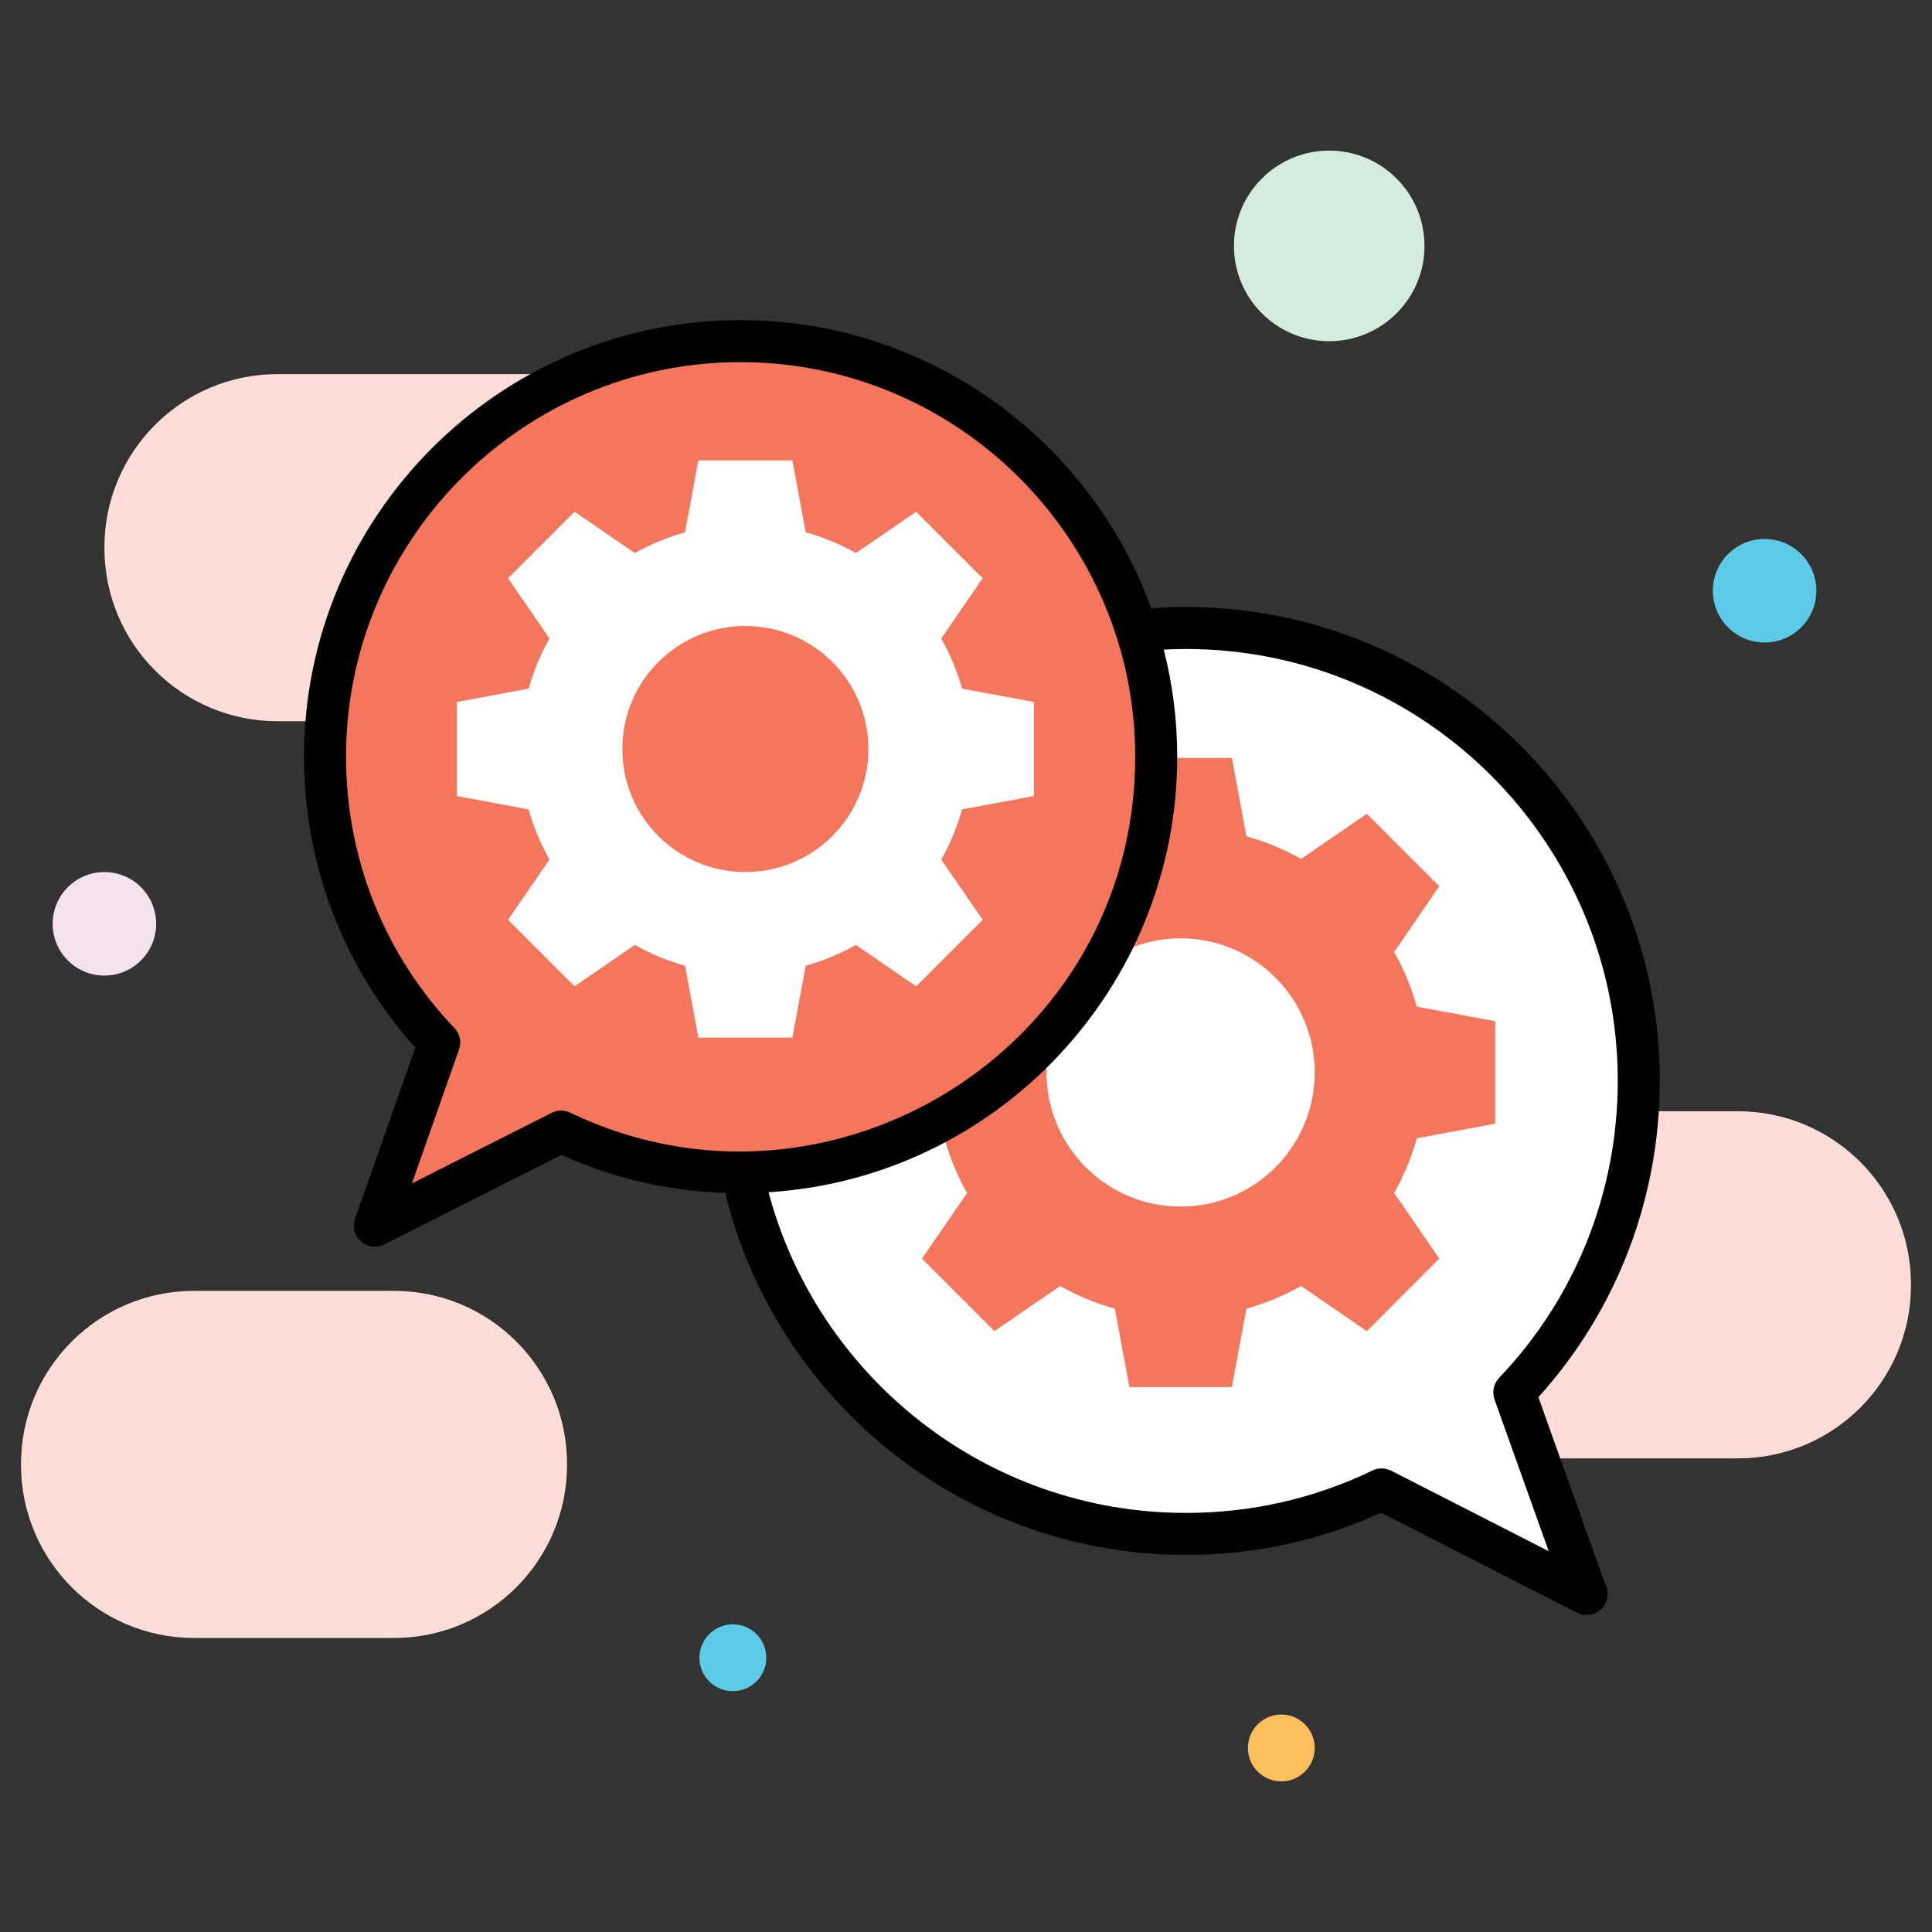 <svg xmlns="http://www.w3.org/2000/svg" width="48" height="48" viewBox="0 0 48 48" fill="none">
  <rect x="0" y="0" width="48" height="48" fill="#333333" stroke="none"/>
  <path d="M43.178 27.609H32.975C30.6 27.609 28.675 29.534 28.675 31.91V31.932C28.675 34.307 30.6 36.233 32.975 36.233H43.178C45.553 36.233 47.478 34.307 47.478 31.932V31.91C47.478 29.534 45.553 27.609 43.178 27.609ZM9.788 32.071H4.822C2.447 32.071 0.522 33.996 0.522 36.371V36.394C0.522 38.769 2.447 40.695 4.822 40.695H9.788C12.163 40.695 14.088 38.769 14.088 36.394V36.371C14.088 33.996 12.163 32.071 9.788 32.071ZM17.098 9.295H6.895C4.519 9.295 2.594 11.221 2.594 13.596V13.619C2.594 15.994 4.519 17.919 6.895 17.919H17.098C19.473 17.919 21.398 15.994 21.398 13.619V13.596C21.398 11.221 19.473 9.295 17.098 9.295Z" fill="#FDDDD6"/>
  <path d="M37.621 34.593L39.412 39.601L34.324 37.005C32.855 37.711 31.206 38.108 29.464 38.108C23.247 38.108 18.207 33.068 18.207 26.851C18.207 20.64 23.247 15.601 29.464 15.601C35.675 15.601 40.715 20.64 40.715 26.851C40.715 29.858 39.543 32.579 37.621 34.593Z" fill="white"/>
  <path d="M35.2 28.28C35.067 28.758 34.877 29.215 34.637 29.638L35.758 31.271L33.958 33.072L32.325 31.95C31.902 32.19 31.445 32.38 30.967 32.513L30.605 34.461H28.059L27.698 32.513C27.219 32.38 26.762 32.19 26.339 31.95L24.706 33.072L22.906 31.271L24.027 29.638C23.787 29.215 23.597 28.758 23.464 28.28L21.517 27.918V25.372L23.464 25.01C23.597 24.532 23.787 24.075 24.027 23.652L22.906 22.019L24.706 20.219L26.339 21.34C26.762 21.1 27.219 20.91 27.698 20.777L28.059 18.83H30.605L30.967 20.777C31.445 20.91 31.902 21.1 32.325 21.34L33.958 20.219L35.758 22.019L34.637 23.652C34.877 24.075 35.067 24.532 35.2 25.01L37.148 25.372V27.918L35.2 28.28Z" fill="#F3765D"/>
  <path d="M29.332 29.977C31.172 29.977 32.664 28.485 32.664 26.645C32.664 24.805 31.172 23.313 29.332 23.313C27.492 23.313 26 24.805 26 26.645C26 28.485 27.492 29.977 29.332 29.977Z" fill="white"/>
  <path d="M10.913 25.901L9.314 30.452L13.939 28.113C15.286 28.761 16.799 29.125 18.397 29.125C24.101 29.125 28.724 24.502 28.724 18.798C28.724 13.1 24.101 8.477 18.397 8.477C12.699 8.477 8.076 13.1 8.076 18.798C8.076 21.556 9.15 24.053 10.913 25.901Z" fill="#F3765D"/>
  <path d="M38.221 34.713C40.167 32.559 41.237 29.778 41.237 26.851C41.237 20.36 35.957 15.08 29.466 15.08C29.174 15.08 28.887 15.091 28.605 15.117C27.092 10.943 23.085 7.953 18.395 7.953C12.416 7.953 7.553 12.821 7.553 18.8C7.553 21.487 8.534 24.039 10.319 26.026L8.821 30.279C8.753 30.482 8.811 30.701 8.972 30.842C9.066 30.931 9.191 30.973 9.317 30.973C9.395 30.973 9.473 30.957 9.552 30.915L13.95 28.693C15.233 29.272 16.605 29.595 18.019 29.637C19.271 34.792 23.931 38.632 29.466 38.632C31.157 38.632 32.79 38.277 34.313 37.583L39.176 40.066C39.52 40.239 39.943 40.009 39.943 39.602C39.943 39.503 39.917 39.409 39.87 39.331L38.221 34.713ZM14.164 27.644C14.018 27.571 13.851 27.576 13.704 27.649L10.235 29.402L11.404 26.073C11.472 25.891 11.425 25.682 11.289 25.541C9.552 23.72 8.597 21.326 8.597 18.8C8.597 13.395 12.995 8.997 18.395 8.997C23.82 8.997 28.204 13.416 28.204 18.8C28.204 26.057 20.596 30.729 14.164 27.644ZM34.564 36.539C34.485 36.503 34.407 36.482 34.324 36.482C34.245 36.482 34.167 36.498 34.099 36.534C32.649 37.233 31.089 37.588 29.466 37.588C24.499 37.588 20.315 34.202 19.094 29.621C24.755 29.267 29.247 24.545 29.247 18.8C29.247 17.882 29.132 16.99 28.913 16.14C29.096 16.129 29.278 16.124 29.466 16.124C35.378 16.124 40.193 20.934 40.193 26.851C40.193 29.616 39.145 32.24 37.245 34.233C37.11 34.374 37.063 34.583 37.131 34.771L38.477 38.538L34.564 36.539Z" fill="#010101"/>
  <path d="M13.134 20.109C13.257 20.548 13.431 20.967 13.651 21.355L12.622 22.853L14.274 24.505L15.773 23.476C16.16 23.696 16.579 23.87 17.019 23.993L17.35 25.779H19.686L20.018 23.993C20.457 23.87 20.876 23.696 21.264 23.476L22.762 24.505L24.414 22.853L23.385 21.355C23.605 20.967 23.779 20.548 23.902 20.109L25.688 19.777V17.441L23.902 17.109C23.779 16.67 23.605 16.251 23.385 15.863L24.414 14.365L22.762 12.713L21.264 13.742C20.876 13.522 20.457 13.348 20.018 13.225L19.686 11.439H17.35L17.019 13.225C16.579 13.348 16.16 13.522 15.773 13.742L14.274 12.713L12.622 14.365L13.651 15.863C13.431 16.251 13.257 16.67 13.134 17.109L11.348 17.441V19.777L13.134 20.109Z" fill="white"/>
  <path d="M18.518 21.666C20.207 21.666 21.575 20.297 21.575 18.609C21.575 16.921 20.207 15.552 18.518 15.552C16.83 15.552 15.461 16.921 15.461 18.609C15.461 20.297 16.83 21.666 18.518 21.666Z" fill="#F3765D"/>
  <path d="M33.024 8.477C34.331 8.477 35.391 7.417 35.391 6.11C35.391 4.802 34.331 3.742 33.024 3.742C31.716 3.742 30.657 4.802 30.657 6.11C30.657 7.417 31.716 8.477 33.024 8.477Z" fill="#D4EBDF"/>
  <path d="M43.841 15.963C44.551 15.963 45.127 15.387 45.127 14.677C45.127 13.966 44.551 13.39 43.841 13.39C43.131 13.39 42.555 13.966 42.555 14.677C42.555 15.387 43.131 15.963 43.841 15.963Z" fill="#5DCAE7"/>
  <path d="M2.594 24.238C3.304 24.238 3.88 23.662 3.88 22.952C3.88 22.241 3.304 21.666 2.594 21.666C1.884 21.666 1.308 22.241 1.308 22.952C1.308 23.662 1.884 24.238 2.594 24.238Z" fill="#F6E2EE"/>
  <path d="M18.207 42.016C18.666 42.016 19.038 41.645 19.038 41.186C19.038 40.728 18.666 40.356 18.207 40.356C17.749 40.356 17.377 40.728 17.377 41.186C17.377 41.645 17.749 42.016 18.207 42.016Z" fill="#5DCAE7"/>
  <path d="M31.834 44.258C32.292 44.258 32.664 43.886 32.664 43.428C32.664 42.969 32.292 42.597 31.834 42.597C31.375 42.597 31.004 42.969 31.004 43.428C31.004 43.886 31.375 44.258 31.834 44.258Z" fill="#FDBE5C"/>
</svg>